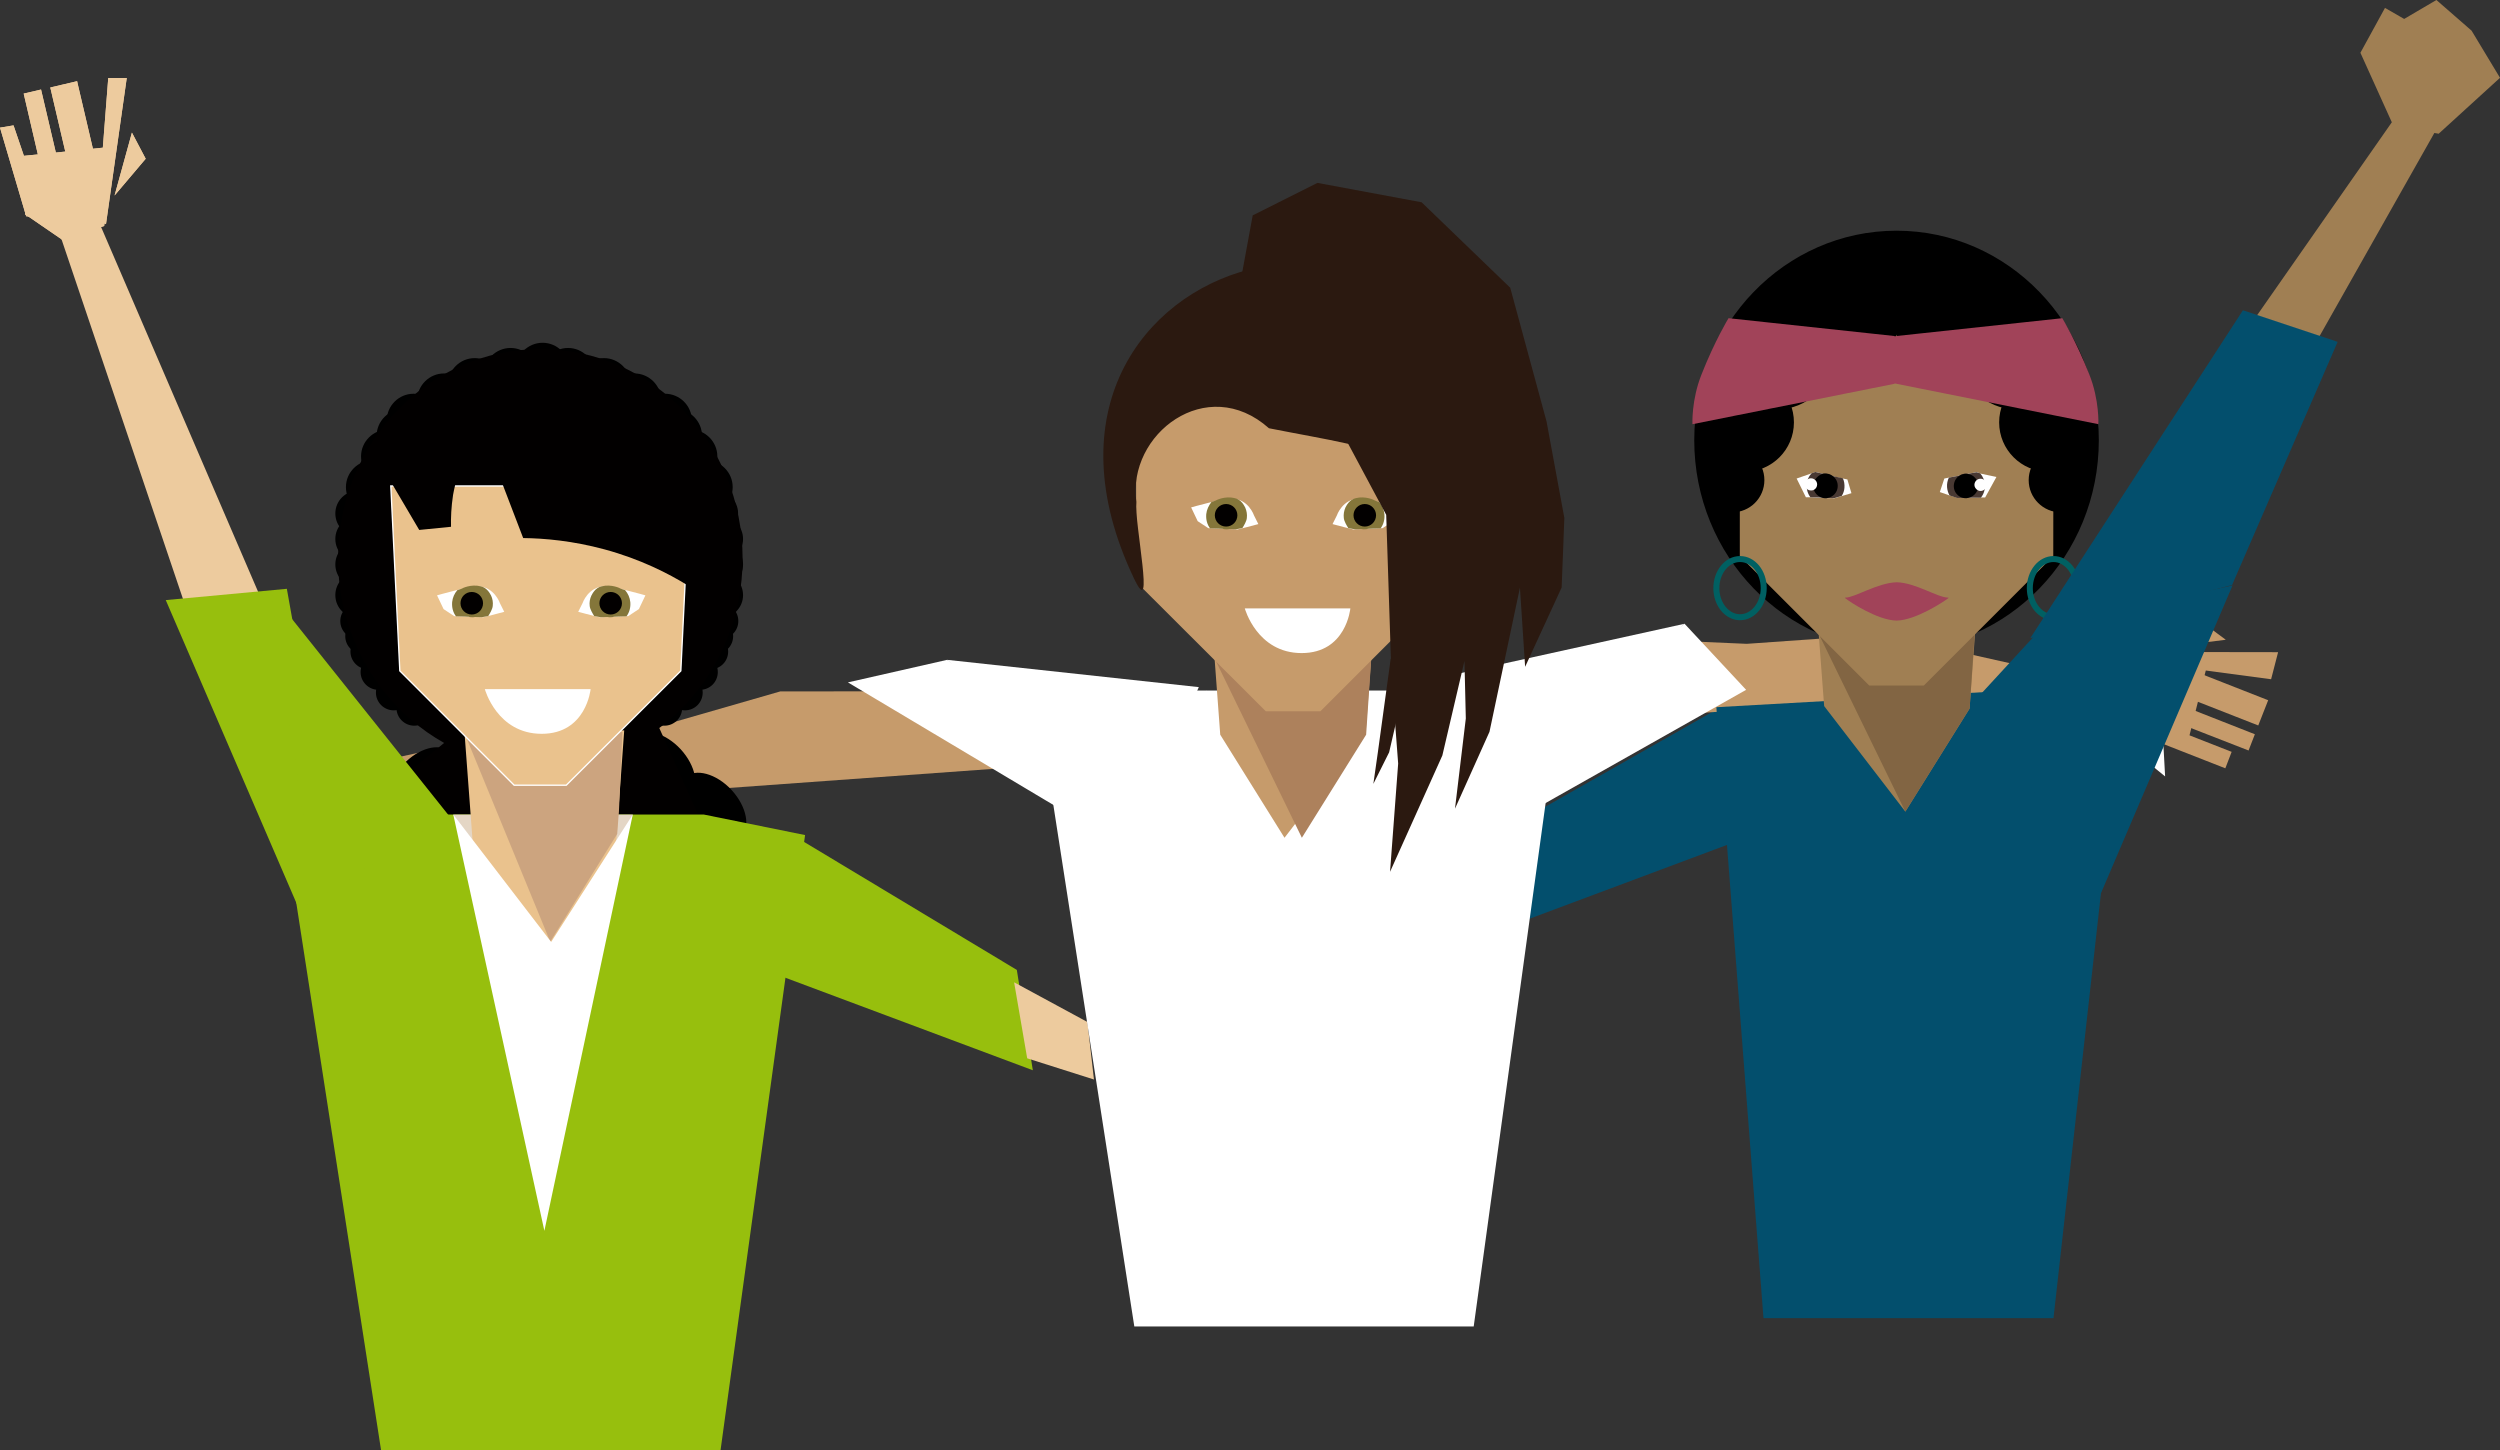 <?xml version="1.0" encoding="utf-8"?><!-- Generator: Adobe Illustrator 26.3.1, SVG Export Plug-In . SVG Version: 6.00 Build 0)  --><svg version="1.1" id="Calque_2_00000072997452760239052360000008930554263621029548_" xmlns="http://www.w3.org/2000/svg" xmlns:xlink="http://www.w3.org/1999/xlink" x="0px" y="0px" viewBox="0 0 1108.6 643.2" style="enable-background:new 0 0 1108.6 643.2;" xml:space="preserve"><rect x="0" y="0" width="1108.6" height="643.2" fill="#333333" stroke="none"/><style type="text/css">
	.st0{fill:#034F6D;}
	.st1{fill:#C69B6B;}
	.st2{fill:#020000;}
	.st3{fill:#97BF0D;}
	.st4{fill:#E4D6C5;}
	.st5{fill:#EAC28D;}
	.st6{fill:#CCA47F;}
	.st7{fill:#EAC28D;stroke:#FFFFFF;stroke-width:0.6;stroke-miterlimit:10;}
	.st8{fill:#FFFFFF;}
	.st9{fill:#84763A;}
	.st10{fill:#EDCB9E;}
	.st11{fill:#AD815C;}
	.st12{fill:#2B1910;}
	.st13{fill:#A07F53;}
	.st14{fill:#826543;}
	.st15{fill:#A14359;}
	.st16{fill:none;stroke:#006062;stroke-width:2.66;stroke-miterlimit:10;}
	.st17{fill:#493933;}
</style><polygon class="st0" points="763,313.6 766,374.6 651,417.6 658.2,373.1 "/><g id="Calque_1-2"><g><polygon class="st1" points="472.8,338.6 241.7,355.3 240.8,336.9 346,306.6 459.4,306.5 		"/><g><polygon class="st1" points="240.9,347 197.6,375.8 193.2,369.3 238.8,339 			"/><polygon class="st1" points="247.3,356.1 209.3,381.4 204.9,374.8 244.9,348.3 			"/><polyline class="st1" points="184.3,355.8 190.9,365.9 234.5,336.9 227.9,326.9 185.5,355 			"/><polygon class="st1" points="181.1,347 175.5,336 238.4,322.2 238.1,326.5 			"/><polygon class="st1" points="239.4,322.6 205.5,331 222.9,366.3 246.6,356.9 251.6,337.4 			"/><polygon class="st1" points="225.4,323.1 205.6,316 197.1,325.6 			"/></g></g><g><g><g><g><path d="m303.8 344.7c-4.6 4.2-2.8 13.6 4 21s16 9.9 20.6 5.6s2.8-13.6-4-21c-6.8-7.3-16-9.8-20.6-5.6"/><path d="m281.2 326.6c-4.6 4.2-2.8 13.6 4 21s16 9.9 20.6 5.6s2.8-13.6-4-21c-6.8-7.3-16-9.8-20.6-5.6"/></g><g><path d="m176.7 351.5c4.6 4.2 2.8 13.6-4 21s-16 9.9-20.6 5.6s-2.8-13.6 4-21c6.8-7.3 16-9.8 20.6-5.6"/><path d="m199.4 333.4c4.6 4.2 2.8 13.6-4 21s-16 9.9-20.6 5.6s-2.8-13.6 4-21c6.8-7.3 16-9.8 20.6-5.6"/></g><g><path d="m302.5 298c0 4.4 3.5 7.9 7.9 7.9s7.9-3.5 7.9-7.9c0-4.4-3.5-7.9-7.9-7.9c-4.3 0-7.9 3.5-7.9 7.9"/><path d="m295.8 307.1c0 4.4 3.5 7.9 7.9 7.9c4.4 0 7.9-3.5 7.9-7.9c0-4.4-3.5-7.9-7.9-7.9s-7.9 3.5-7.9 7.9"/><path d="m286.7 313.9c0 4.4 3.5 7.9 7.9 7.9c4.4 0 7.9-3.5 7.9-7.9c0-4.4-3.5-7.9-7.9-7.9c-4.4-.1-7.9 3.5-7.9 7.9"/><path d="m283 186.5c0 6.6 5.3 11.9 11.9 11.9c6.6 0 11.9-5.3 11.9-11.9c0-6.6-5.4-11.9-11.9-11.9s-11.9 5.3-11.9 11.9"/><path d="m287.5 193.3c0 6.6 5.3 11.9 11.9 11.9c6.6 0 11.9-5.3 11.9-11.9s-5.4-11.9-11.9-11.9s-11.9 5.3-11.9 11.9"/><path d="m294.3 202.4c0 6.6 5.3 11.9 11.9 11.9c6.6 0 11.9-5.3 11.9-11.9c0-6.6-5.4-11.9-11.9-11.9s-11.9 5.3-11.9 11.9"/><path d="m301.1 216c0 6.6 5.3 11.9 11.9 11.9c6.6 0 11.9-5.3 11.9-11.9c0-6.6-5.4-11.9-11.9-11.9s-11.9 5.3-11.9 11.9"/><path d="m307.1 227.7c0 5.6 4.5 10.1 10.1 10.1s10.1-4.5 10.1-10.1s-4.5-10.1-10.1-10.1s-10.1 4.5-10.1 10.1"/><path d="m309.3 239c0 5.6 4.5 10.1 10.1 10.1s10.1-4.5 10.1-10.1s-4.5-10.1-10.1-10.1s-10.1 4.6-10.1 10.1"/><path d="m309.3 250.3c0 5.6 4.5 10.1 10.1 10.1s10.1-4.5 10.1-10.1s-4.5-10.1-10.1-10.1s-10.1 4.6-10.1 10.1"/><path d="m309.3 263.9c0 5.6 4.5 10.1 10.1 10.1s10.1-4.5 10.1-10.1s-4.5-10.1-10.1-10.1s-10.1 4.6-10.1 10.1"/><path d="m311.6 275.4c0 4.4 3.5 7.9 7.9 7.9c4.4 0 7.9-3.5 7.9-7.9c0-4.4-3.5-7.9-7.9-7.9c-4.4-.1-7.9 3.5-7.9 7.9"/><path d="m309.3 282.1c0 4.4 3.5 7.9 7.9 7.9c4.4 0 7.9-3.5 7.9-7.9c0-4.4-3.5-7.9-7.9-7.9c-4.3 0-7.9 3.6-7.9 7.9"/><path d="m307.1 288.9c0 4.4 3.5 7.9 7.9 7.9c4.4 0 7.9-3.5 7.9-7.9c0-4.4-3.5-7.9-7.9-7.9c-4.4 0-7.9 3.6-7.9 7.9"/><path d="m269.4 177.5c0 6.6 5.3 11.9 11.9 11.9c6.6 0 11.9-5.3 11.9-11.9s-5.4-11.9-11.9-11.9s-11.9 5.3-11.9 11.9"/><path d="m255.9 170.7c0 6.6 5.3 11.9 11.9 11.9c6.6 0 11.9-5.3 11.9-11.9c0-6.6-5.4-11.9-11.9-11.9s-11.9 5.3-11.9 11.9"/><path d="m240 166.2c0 6.6 5.3 11.9 11.9 11.9c6.6 0 11.9-5.3 11.9-11.9c0-6.6-5.4-11.9-11.9-11.9s-11.9 5.3-11.9 11.9"/><path d="m228.7 163.9c0 6.6 5.3 11.9 11.9 11.9c6.6 0 11.9-5.3 11.9-11.9c0-6.6-5.4-11.9-11.9-11.9s-11.9 5.3-11.9 11.9"/></g><path d="m175.7 298c0 4.4-3.6 7.9-7.9 7.9s-7.9-3.5-7.9-7.9s3.6-7.9 7.9-7.9s7.9 3.5 7.9 7.9"/><path d="m182.5 307.1c0 4.4-3.6 7.9-7.9 7.9s-7.9-3.5-7.9-7.9s3.6-7.9 7.9-7.9s7.9 3.5 7.9 7.9"/><path d="m191.6 313.9c0 4.4-3.6 7.9-7.9 7.9s-7.9-3.5-7.9-7.9s3.6-7.9 7.9-7.9s7.9 3.5 7.9 7.9"/><path d="m195.3 186.5c0 6.6-5.3 11.9-11.9 11.9s-11.9-5.3-11.9-11.9s5.4-11.9 11.9-11.9s11.9 5.3 11.9 11.9"/><path d="m190.8 193.3c0 6.6-5.3 11.9-11.9 11.9s-11.9-5.3-11.9-11.9s5.4-11.9 11.9-11.9s11.9 5.3 11.9 11.9"/><path d="m183.9 202.4c0 6.6-5.3 11.9-11.9 11.9s-11.9-5.3-11.9-11.9s5.4-11.9 11.9-11.9s11.9 5.3 11.9 11.9"/><path d="m196.9 222.4c0 6.6-5.3 11.9-11.9 11.9s-11.9-5.3-11.9-11.9s5.4-11.9 11.9-11.9s11.9 5.3 11.9 11.9"/><path d="m233.9 218.4c0 6.6-5.3 11.9-11.9 11.9s-11.9-5.3-11.9-11.9s5.4-11.9 11.9-11.9s11.9 5.3 11.9 11.9"/><path d="m245.9 227.4c0 6.6-5.3 11.9-11.9 11.9s-11.9-5.3-11.9-11.9s5.4-11.9 11.9-11.9s11.9 5.3 11.9 11.9"/><path d="m177.2 216c0 6.6-5.3 11.9-11.9 11.9s-11.9-5.3-11.9-11.9s5.4-11.9 11.9-11.9s11.9 5.3 11.9 11.9"/><path d="m168.9 227.7c0 5.6-4.5 10.1-10.1 10.1s-10.1-4.5-10.1-10.1s4.5-10.1 10.1-10.1s10.1 4.5 10.1 10.1"/><path d="m168.9 239c0 5.6-4.5 10.1-10.1 10.1s-10.1-4.5-10.1-10.1s4.5-10.1 10.1-10.1s10.1 4.6 10.1 10.1"/><path d="m168.9 250.3c0 5.6-4.5 10.1-10.1 10.1s-10.1-4.5-10.1-10.1s4.5-10.1 10.1-10.1s10.1 4.6 10.1 10.1"/><path d="m168.9 263.9c0 5.6-4.5 10.1-10.1 10.1s-10.1-4.5-10.1-10.1s4.5-10.1 10.1-10.1s10.1 4.6 10.1 10.1"/><path d="m166.7 275.4c0 4.4-3.6 7.9-7.9 7.9s-7.9-3.5-7.9-7.9s3.6-7.9 7.9-7.9s7.9 3.5 7.9 7.9"/><path d="m168.9 282.1c0 4.4-3.6 7.9-7.9 7.9s-7.9-3.5-7.9-7.9s3.6-7.9 7.9-7.9s7.9 3.6 7.9 7.9"/><path d="m171.2 288.9c0 4.4-3.6 7.9-7.9 7.9s-7.9-3.5-7.9-7.9s3.6-7.9 7.9-7.9s7.9 3.6 7.9 7.9"/><path d="m208.8 177.5c0 6.6-5.3 11.9-11.9 11.9s-11.9-5.3-11.9-11.9s5.4-11.9 11.9-11.9s11.9 5.3 11.9 11.9"/><path d="m222.4 170.7c0 6.6-5.3 11.9-11.9 11.9s-11.9-5.3-11.9-11.9s5.4-11.9 11.9-11.9s11.9 5.3 11.9 11.9"/><path d="m238.3 166.2c0 6.6-5.3 11.9-11.9 11.9s-11.9-5.3-11.9-11.9s5.4-11.9 11.9-11.9s11.9 5.3 11.9 11.9"/><path d="m249.6 166.2c0 6.6-5.3 11.9-11.9 11.9s-11.9-5.3-11.9-11.9s5.4-11.9 11.9-11.9s11.9 5.3 11.9 11.9"/><polyline class="st2" points="199.3,327.5 148.6,369.3 311.1,364.7 291.8,321.6 				"/><polygon class="st3" points="179.6,361.2 127.1,372.7 169,643.2 319.5,643.2 357,370.3 312.1,361.2 				"/><polygon class="st4" points="204.9,361.2 280.6,361.2 275.1,377.7 207.5,378.8 201,361.2 				"/><ellipse class="st2" cx="239.6" cy="247.7" rx="89.7" ry="92.9"/><polygon class="st5" points="210.7,388 244.9,432.6 272.1,389.1 276.8,323.9 205.9,323.9 				"/><polygon class="st6" points="276,324.6 207,327.6 244,417.6 273.7,369.8 274.5,359 				"/><polygon class="st7" points="305.9,215.5 173.3,215.5 177.3,297.5 228,348.2 251.1,348.2 301.9,297.5 				"/><path class="st2" d="m305 259.6c-8.6-5.3-21.1-11.7-37-16c-14.1-3.8-26.6-4.9-36-5c-5.2-13.7-10.5-27.4-15.7-41l93.5 4.8l-4.8 57.2z"/><path class="st2" d="m200 233.6l-14.1 1.4l-15.9-27l41.8-15.9c-3.8 5.9-8.7 15.2-10.9 27.4c-.8 5.3-1 10.1-.9 14.1z"/><polygon class="st8" points="280.6,361.2 241.4,545.8 201,361.2 244.4,417.7 				"/><polygon class="st2" points="298.3,213.7 321.3,257.4 314.5,202.5 				"/><path class="st8" d="m286.2 264l-2.9 6.1l-4.7 3.1l-4.1.2l-2.3.1l-3.2.1l-2.3.1h-1l-4-1l-5.3-1.4l1.9-3.8s2.5-7.5 10-7.5c3.9 0 17.9 4 17.9 4z"/><path class="st8" d="m193.8 264l2.9 6.1l4.7 3.1l4.1.2l2.3.1l3.2.1l2.3.1h1l4-1l5.3-1.4l-1.9-3.8s-2.5-7.5-10.1-7.5c-3.8 0-17.8 4-17.8 4z"/><path class="st9" d="m200.5 267c-.2 2.4.4 4.6 1.7 6.3l3.6.1l2 .1c.3.1.7.2 1.1.2c.6.1 1.2 0 1.8-.1l2 .1h.9l2.9-.5c.7-1.1 1.9-3.1 2-4.5c.2-1.6-.1-3.2-.7-4.5c-.4-.7-1.6-3.5-4.6-4.2c-4.4-1.1-8.3.9-8.6 1.1l-1.8.6c-1.3 1.5-2.1 3.3-2.3 5.3z"/><circle class="st2" cx="209.2" cy="267.5" r="5"/><path class="st9" d="m279.5 267c.2 2.4-.4 4.6-1.7 6.3l-3.6.1l-2 .1c-.3.1-.7.2-1.1.2c-.6.1-1.2 0-1.8-.1l-2 .1h-.9l-2.9-.5c-.7-1.1-1.9-3.1-2-4.5c-.2-1.6.1-3.2.7-4.5c.4-.7 1.6-3.5 4.6-4.2c4.4-1.1 8.3.9 8.6 1.1l1.8.6c1.3 1.5 2.1 3.3 2.3 5.3z"/><circle class="st2" cx="270.8" cy="267.5" r="5"/></g><g><polygon class="st10" points="101.3,325.3 26.6,104.1 44.5,99.9 133.3,306.2 				"/><polygon class="st3" points="127.2,261.1 73.5,266.1 133.1,404.3 149.5,386.1 				"/><polygon class="st3" points="199,361.6 120,262.6 139.9,399.3 				"/></g></g><polygon class="st3" points="352,370.6 343,431.6 458,474.6 450.9,430.1 		"/><polygon class="st10" points="449.7,435.6 482.2,453.2 485.1,478.7 455.5,469.3 		"/><path class="st8" d="m261.9 305.6H215s5.4 19.8 25.2 19.8s21.7-19.8 21.7-19.8z"/></g><polygon class="st1" points="945.8,317.2 851,315.3 776.8,314.6 718,318.6 723.9,283.3 774.6,285.5 834.1,281.3 908.3,297.9 
		950.3,303.8 	"/><g><polygon class="st8" points="513.6,306.2 461,317.7 503,588.2 653.5,588.2 691,315.3 646.1,306.2 		"/><polygon class="st8" points="614.6,306.2 575.4,490.8 535,306.2 578.4,362.7 		"/></g><polygon class="st8" points="747,276.6 774.3,305.9 646.4,378.1 643.3,353.8 	"/><polygon class="st8" points="616.8,305.3 747,276.6 643.7,370 	"/><polygon class="st1" points="605.6,324.6 569.6,371.5 541.1,325.8 536.1,258.4 610.6,258.4 	"/><polygon class="st11" points="608,293.1 538.9,292.6 577.3,371.5 605.8,325.8 	"/><path class="st1" d="m503.8 172c4.1-4.4 29.1-30.1 69.5-30.1c40.5 0 65.5 25.7 69.6 30.1v86l-57.4 57.4h-24.2L503.8 258v-86z"/><g><path class="st8" d="m620.7 225l-2.9 6.1l-4.7 3.1l-4.1.2l-2.3.1l-3.2.1l-2.3.1l-1 .1l-4-1l-5.3-1.4l1.9-3.8s2.5-7.5 10-7.5c3.8-.1 17.9 3.9 17.9 3.9z"/><path class="st8" d="m528.2 225l2.9 6.1l4.7 3.1l4.1.2l2.3.1l3.2.1l2.3.1l1 .1l4-1l5.3-1.4l-1.9-3.8s-2.5-7.5-10-7.5c-3.9-.1-17.9 3.9-17.9 3.9z"/><path class="st9" d="m534.9 228c-.2 2.4.4 4.6 1.7 6.3l3.6.1l2 .1c.3.1.7.2 1.1.2c.6.1 1.2 0 1.8-.1l2 .1h.9l2.9-.5c.7-1.1 1.9-3.1 2-4.5c.2-1.6-.1-3.2-.7-4.6c-.4-.7-1.6-3.5-4.6-4.2c-4.4-1.1-8.3.9-8.6 1.1l-1.8.6c-1.2 1.6-2.1 3.4-2.3 5.4z"/><circle class="st2" cx="543.7" cy="228.5" r="5"/><path class="st9" d="m613.9 228c.2 2.4-.4 4.6-1.7 6.3l-3.6.1l-2 .1c-.3.1-.7.2-1.1.2c-.6.1-1.2 0-1.8-.1l-2 .1h-.9l-2.9-.5c-.7-1.1-1.9-3.1-2-4.5c-.2-1.6.1-3.2.7-4.6c.4-.7 1.6-3.5 4.6-4.2c4.4-1.1 8.3.9 8.6 1.1l1.8.6c1.3 1.6 2.1 3.4 2.3 5.4z"/><circle class="st2" cx="605.2" cy="228.5" r="5"/><path class="st8" d="m598.8 269.8H552s5.4 19.8 25.2 19.8s21.6-19.8 21.6-19.8z"/></g><path class="st12" d="m653.6 216.4c3.6 8.6-17.8 69.1-12.3 33.9c7.7-48.7-26.7-50.1-78.6-60.4c-27.5-24.5-63 2.6-58.8 32.7c-1 8.8 8.5 53.9-1 34C432 108 661 52.7 653.6 216.4z"/><polygon class="st12" points="548.8,131.9 555.5,95.5 584.2,81.1 630.4,89.7 669.7,127.6 685.8,186.9 693.7,229.7 692.5,260.5 
		676.3,295.7 674,260.6 660.5,324.5 645.2,358.6 650,318.6 649.4,293.1 639.6,335 616.4,386.6 620,338.6 617,298.9 614.7,228.3 
		581.7,166.6 558.8,160.6 	"/><polygon class="st12" points="616.7,292 611,333.6 609,347.6 616,333.6 622,307.6 	"/><polygon class="st8" points="420,292.6 376,302.6 500.4,376.8 504,352.5 	"/><polygon class="st8" points="531.6,304.7 420,292.6 503.3,368.8 	"/><g><polygon class="st1" points="948.6,313.9 997.1,332.8 999.9,325.6 949,305.6 		"/><polygon class="st1" points="944.2,324 986.8,340.7 989.6,333.4 944.9,315.9 		"/><polyline class="st1" points="1005.8,310.5 1001.4,321.7 952.7,302.6 957.1,291.4 1004.5,310 		"/><polygon class="st1" points="1007.1,301.2 1010.2,289.2 945.8,289.1 947,293.2 		"/><polygon class="st1" points="944.9,289.7 979.8,290.7 970.2,328.9 945.1,324.7 936.1,306.6 		"/><polygon class="st1" points="958.8,287.2 976.6,276 987,283.7 		"/></g><g><g><g><g><path d="m930.7 195.2c0 51.3-40.2 92.9-89.7 92.9c-49.5 0-89.7-41.6-89.7-92.9s40.2-92.9 89.7-92.9c49.5 0 89.7 41.6 89.7 92.9"/><polygon class="st0" points="782,584.5 910.6,584.5 942,303.4 761.1,313.6 					"/><polygon class="st13" points="808.9,313.1 844.9,359.9 873.4,314.2 878.3,246.9 803.9,246.9 					"/><polygon class="st14" points="875.6,281.6 806.5,281.1 844.9,359.9 873.4,314.2 					"/><g><path class="st13" d="m910.6 160.5c-4.1-4.4-29.1-30.1-69.5-30.1c-40.5 0-65.5 25.7-69.6 30.1v86.1l57.4 57.4h24.2l57.4-57.4l.1-86.1z"/><path class="st15" d="m863.9 265c-4.7 0-14.4-6.6-22.8-6.8c-8.5.2-18.8 6.9-22.8 6.8c-.2 0-.2.3 0 .3c1.8 1.5 14.3 9.8 22.8 9.9c8.5-.2 21-8.5 22.8-9.9c.2 0 .2-.3 0-.3"/></g><g><path d="m887.5 138.2c0 13.5-10.9 24.4-24.4 24.4s-24.4-10.9-24.4-24.4s10.9-24.4 24.4-24.4s24.4 10.9 24.4 24.4"/><path d="m918.3 157.1c0 13.5-10.9 24.4-24.4 24.4s-24.4-10.9-24.4-24.4c0-13.5 10.9-24.4 24.4-24.4s24.4 10.9 24.4 24.4"/><path d="m930.3 187.3c0 12.1-9.8 21.9-21.9 21.9c-12.1 0-21.9-9.8-21.9-21.9s9.8-21.9 21.9-21.9c12.1 0 21.9 9.8 21.9 21.9"/><path d="m899.6 212.9c0 7.9 6.4 14.3 14.3 14.3c7.9 0 14.3-6.4 14.3-14.3c0-7.9-6.4-14.3-14.3-14.3s-14.3 6.4-14.3 14.3"/><path d="m794.6 138.2c0 13.5 10.9 24.4 24.4 24.4s24.4-10.9 24.4-24.4s-10.9-24.4-24.4-24.4s-24.4 10.9-24.4 24.4"/><path d="m763.8 157.1c0 13.5 10.9 24.4 24.4 24.4s24.4-10.9 24.4-24.4c0-13.5-10.9-24.4-24.4-24.4s-24.4 10.9-24.4 24.4"/><path d="m751.7 187.3c0 12.1 9.8 21.9 21.9 21.9s21.9-9.8 21.9-21.9s-9.8-21.9-21.9-21.9c-12.1 0-21.9 9.8-21.9 21.9"/><path d="m782.4 212.9c0 7.9-6.4 14.3-14.3 14.3c-7.9 0-14.3-6.4-14.3-14.3c0-7.9 6.4-14.3 14.3-14.3s14.3 6.4 14.3 14.3"/><path class="st16" d="m910.6 247.9c-5.8 0-10.5 5.8-10.5 12.9c0 7.1 4.7 12.9 10.5 12.9s10.5-5.8 10.5-12.9c-.1-7.2-4.8-12.9-10.5-12.9zm-139 0c-5.8 0-10.5 5.8-10.5 12.9c0 7.1 4.7 12.9 10.5 12.9c5.8 0 10.5-5.8 10.5-12.9c0-7.2-4.7-12.9-10.5-12.9z"/></g><polygon class="st8" points="960.1,344.3 900.7,295.9 956.8,283.7 					"/><g><polygon class="st8" points="885.3,211.5 880.3,220.6 878.4,220.6 875,220.7 873.1,220.7 870.5,220.7 868.6,220.7 
							867.8,220.7 864.5,219.7 860.2,218.2 862.2,212.2 864.2,211.8 867.3,211.2 868.8,210.9 872.8,210.1 874.3,209.8 876.5,209.3 
							878.2,210 						"/><g><path class="st17" d="m880.2 214.9c.1 2.2-.5 4.2-1.8 5.8h-5.3c-.3.1-.7.1-1 .2c-.6 0-1.1 0-1.6-.1h-2.7l-3.3-1.1c-.6-1.1-1-2.3-1.1-3.7c-.1-1.5.2-2.9.8-4.2l3.1-.6l1.5-.3c.8-.5 1.7-.8 2.6-.9c.5 0 .9 0 1.4.1l1.5-.3l2.2-.4l1.6.5c1.2 1.4 1.9 3.1 2.1 5"/><path d="m877.2 215.1c.2 2.6-1.6 5-4.1 5.6c-.3.1-.6.1-1 .2c-.6 0-1.1 0-1.6-.1c-2.2-.5-4-2.5-4.1-4.9c-.1-2 .8-3.9 2.4-4.9c.8-.5 1.7-.8 2.6-.9c.5 0 1 0 1.4.1c2.4.4 4.2 2.4 4.4 4.9"/><path class="st8" d="m875.6 215.6c-.4-1.8 1.1-3.5 2.9-3.3c1.2.1 2.2 1 2.4 2.1c.4 1.8-1.1 3.5-2.9 3.3c-1.1-.1-2.1-1-2.4-2.1"/></g><polygon class="st8" points="796.7,212.2 800.8,220.5 802.8,220.5 806.1,220.7 808,220.8 810.6,220.9 812.5,220.9 813.3,221 
							816.6,220 821,218.7 819.2,212.6 817.2,212.2 814.1,211.5 812.7,211.1 808.7,210.2 807.2,209.8 805,209.3 803.3,209.9 						
							"/><path class="st17" d="m801.2 214.7c-.2 2.2.4 4.2 1.6 5.8l3.4.1l1.9.1c.3.1.6.2 1 .2c.6.1 1.1 0 1.6-.1l1.9.1h.8l3.3-1c.7-1.1 1.1-2.3 1.2-3.6c.1-1.5-.1-2.9-.7-4.2l-3.1-.7l-1.5-.3c-.7-.5-1.6-.9-2.6-1c-.5-.1-1 0-1.4 0l-1.5-.3l-2.2-.5l-1.6.6c-1.2 1.3-2 2.9-2.1 4.8"/><path d="m804.1 215c-.3 2.6 1.4 5 3.9 5.7c.3.1.6.2 1 .2c.6.1 1.1 0 1.6-.1c2.3-.5 4.1-2.4 4.3-4.8c.2-2-.7-3.9-2.3-5c-.7-.5-1.6-.9-2.6-1c-.5-.1-.9 0-1.4 0c-2.3.6-4.2 2.5-4.5 5"/><path class="st8" d="m805.7 215.5c.5-1.8-1-3.5-2.8-3.4c-1.2.1-2.2.9-2.5 2c-.5 1.8 1 3.5 2.8 3.4c1.1 0 2.2-.8 2.5-2"/></g></g><g><path class="st15" d="m841 149l73.5-7.9s6.1 10 12 25c4.5 11.3 4 22 4 22L841 170.2"/><path class="st15" d="m840 149l-73.5-7.9s-6.1 10-12 25c-4.5 11.3-4 22-4 22l89.5-17.9"/><rect x="839.5" y="149.1" class="st15" width="2" height="21"/></g></g><polygon class="st0" points="990,259.6 931.6,396.2 875.6,310.8 905.9,277.9 			"/><g><polygon class="st13" points="986.9,222.8 1081.9,54.7 1066.3,46.1 960.6,197.5 				"/><polygon class="st0" points="900.3,283 989.8,259.4 1036.6,151.6 994.6,137.6 				"/></g></g><polyline class="st13" points="1061.3,55.7 1046.7,23.4 1057.6,3.5 1066.1,8.4 1080.4,0 1096,13.6 1108.6,34.5 1081.4,59.3 		"/></g><g><g><polygon class="st10" points="22.5,93 10.5,41.5 18.2,39.7 30.9,93.8 			"/><polygon class="st10" points="11.6,95.9 0,56.6 6,55.6 19.9,96.4 			"/><polyline class="st10" points="34.2,36 22.3,38.8 34.4,90.5 46.3,87.7 34.5,37.4 			"/><polygon class="st10" points="48,34.6 56.2,34.6 47,99.4 43.1,97.7 			"/><polygon class="st10" points="46.2,100.2 50.3,65 10.6,69.1 11.1,95 28,106.6 			"/><polygon class="st10" points="50.8,86.7 64.6,70.4 58.5,58.8 			"/></g><g><polygon class="st10" points="22.5,93 10.5,41.5 18.2,39.7 30.9,93.8 			"/><polygon class="st10" points="11.6,95.9 0,56.6 6,55.6 19.9,96.4 			"/><polyline class="st10" points="34.2,36 22.3,38.8 34.4,90.5 46.3,87.7 34.5,37.4 			"/><polygon class="st10" points="48,34.6 56.2,34.6 47,99.4 43.1,97.7 			"/><polygon class="st10" points="46.2,100.2 50.3,65 10.6,69.1 11.1,95 28,106.6 			"/><polygon class="st10" points="50.8,86.7 64.6,70.4 58.5,58.8 			"/></g></g></g></svg>
